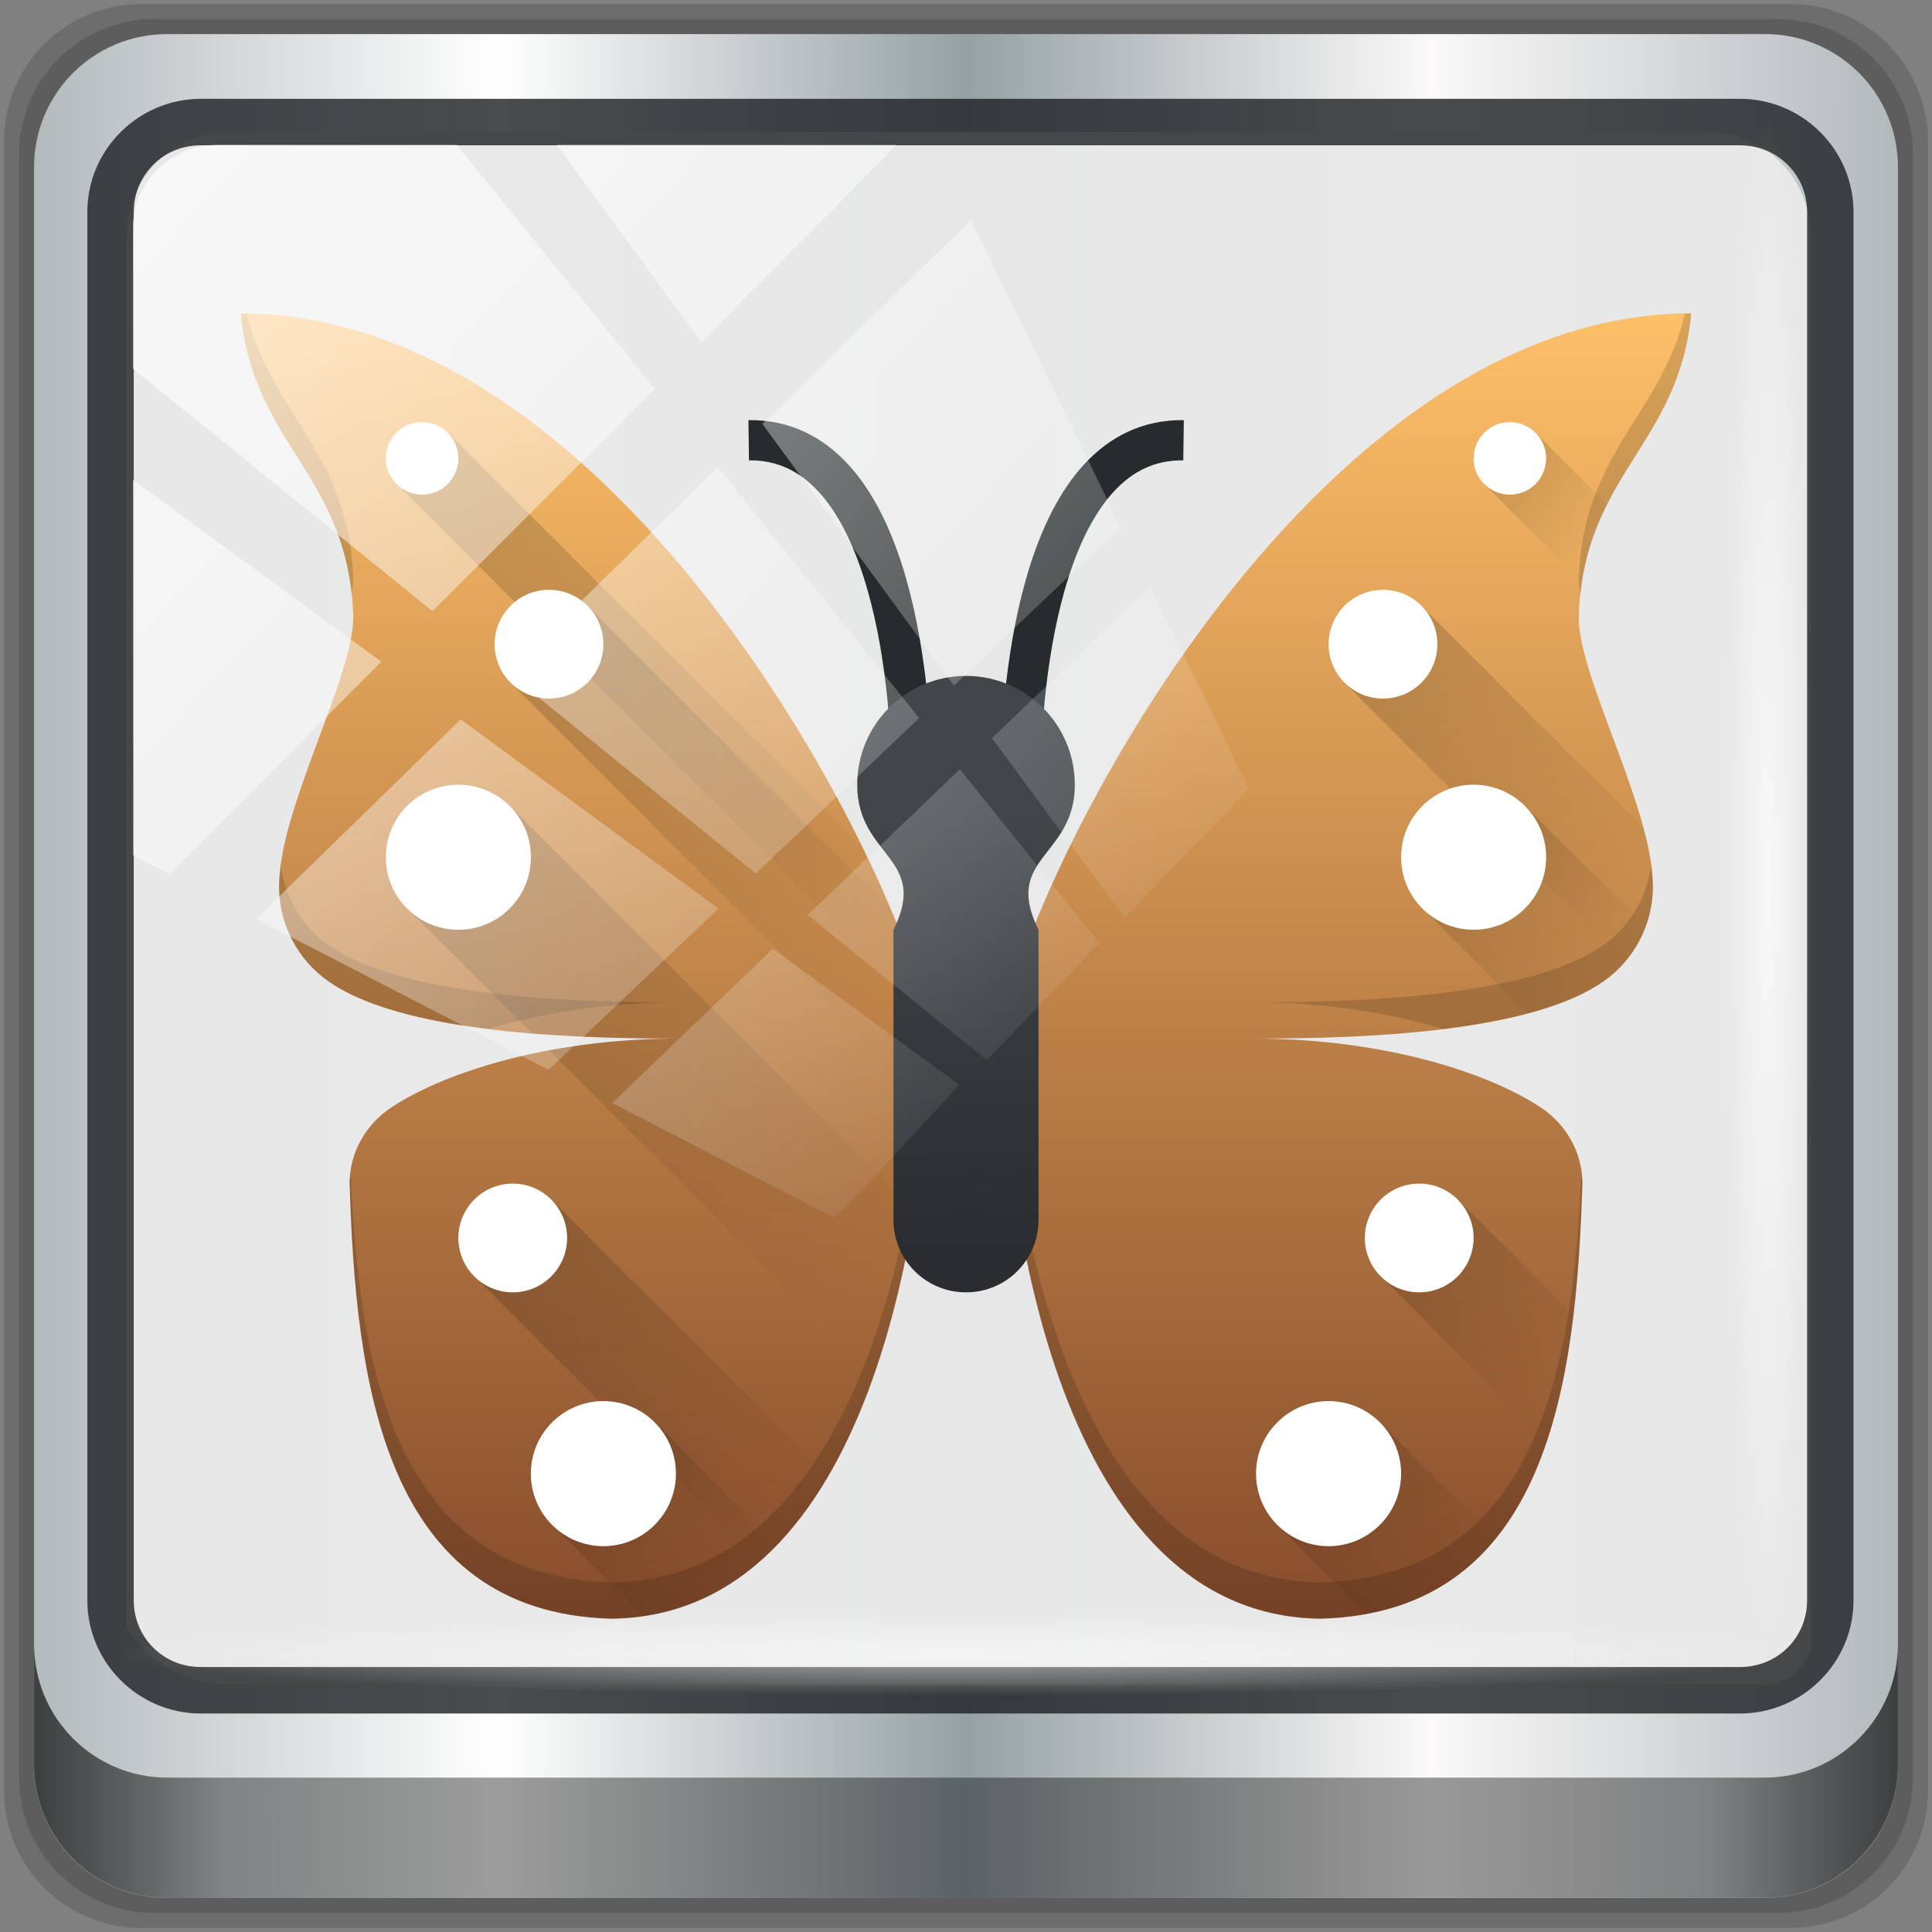 <?xml version="1.0" encoding="UTF-8" standalone="no"?>
<svg
   xmlns:dc="http://purl.org/dc/elements/1.1/"
   xmlns:cc="http://creativecommons.org/ns#"
   xmlns:rdf="http://www.w3.org/1999/02/22-rdf-syntax-ns#"
   xmlns:svg="http://www.w3.org/2000/svg"
   xmlns="http://www.w3.org/2000/svg"
   xmlns:xlink="http://www.w3.org/1999/xlink"
   xmlns:sodipodi="http://sodipodi.sourceforge.net/DTD/sodipodi-0.dtd"
   xmlns:inkscape="http://www.inkscape.org/namespaces/inkscape"
   version="1.1"
   x="0"
   y="0"
   viewBox="0 0 48 48"
   xml:space="preserve"
   width="48"
   height="48"
   id="svg83"
   sodipodi:docname="freemind.svg"
   inkscape:version="0.92.2 5c3e80d, 2017-08-06"><rect x="0" y="0" width="48" height="48" fill="#808080" stroke="none"/><sodipodi:namedview
     pagecolor="#ffffff"
     bordercolor="#666666"
     borderopacity="1"
     objecttolerance="10"
     gridtolerance="10"
     guidetolerance="10"
     inkscape:pageopacity="0"
     inkscape:pageshadow="2"
     inkscape:window-width="1280"
     inkscape:window-height="941"
     id="namedview85"
     showgrid="false"
     inkscape:zoom="9.8333333"
     inkscape:cx="24"
     inkscape:cy="24"
     inkscape:window-x="0"
     inkscape:window-y="21"
     inkscape:window-maximized="1"
     inkscape:current-layer="svg83" /><defs
     id="defs29"><linearGradient
       id="linearGradient4513"><stop
         style="stop-color:#000000;stop-opacity:1;"
         offset="0"
         id="stop2" /><stop
         style="stop-color:#000000;stop-opacity:0;"
         offset="1"
         id="stop4" /></linearGradient><linearGradient
       id="linearGradient4325"><stop
         offset="0"
         style="stop-color:#2a2c2f;stop-opacity:1"
         id="stop7" /><stop
         offset="1"
         style="stop-color:#424649;stop-opacity:1"
         id="stop9" /></linearGradient><linearGradient
       id="linearGradient4308"><stop
         style="stop-color:#884d2c;stop-opacity:1"
         offset="0"
         id="stop12" /><stop
         style="stop-color:#ffc169;stop-opacity:1"
         offset="1"
         id="stop14" /></linearGradient><linearGradient
       xlink:href="#linearGradient4308"
       id="linearGradient4314"
       x1="24.065"
       y1="41.806"
       x2="24.065"
       y2="5.466"
       gradientUnits="userSpaceOnUse"
       gradientTransform="matrix(0.901,0,0,0.901,12.904,-21.394)" /><linearGradient
       xlink:href="#linearGradient4325"
       id="linearGradient4323"
       x1="24.015"
       y1="31.94"
       x2="23.63"
       y2="19.969"
       gradientUnits="userSpaceOnUse"
       gradientTransform="matrix(0.901,0,0,0.901,12.904,-21.394)" /><linearGradient
       xlink:href="#linearGradient4513"
       id="linearGradient4519"
       x1="8.371"
       y1="9.37"
       x2="21.722"
       y2="22.721"
       gradientUnits="userSpaceOnUse"
       gradientTransform="matrix(0.901,0,0,0.901,12.904,-21.394)" /><linearGradient
       xlink:href="#linearGradient4513"
       id="linearGradient4521"
       x1="11.377"
       y1="13.89"
       x2="21.886"
       y2="24.399"
       gradientUnits="userSpaceOnUse"
       gradientTransform="matrix(0.901,0,0,0.901,12.904,-21.394)" /><linearGradient
       xlink:href="#linearGradient4513"
       id="linearGradient4523"
       x1="8.664"
       y1="19.421"
       x2="21.623"
       y2="32.38"
       gradientUnits="userSpaceOnUse"
       gradientTransform="matrix(0.901,0,0,0.901,12.904,-21.394)" /><linearGradient
       xlink:href="#linearGradient4513"
       id="linearGradient4525"
       x1="10.576"
       y1="30.595"
       x2="19.144"
       y2="39.163"
       gradientUnits="userSpaceOnUse"
       gradientTransform="matrix(0.901,0,0,0.901,12.904,-21.394)" /><linearGradient
       xlink:href="#linearGradient4513"
       id="linearGradient4527"
       x1="12.658"
       y1="36.549"
       x2="17.235"
       y2="41.126"
       gradientUnits="userSpaceOnUse"
       gradientTransform="matrix(0.901,0,0,0.901,12.904,-21.394)" /><linearGradient
       xlink:href="#linearGradient4513"
       id="linearGradient4535"
       x1="32.742"
       y1="36.406"
       x2="37.389"
       y2="41.053"
       gradientUnits="userSpaceOnUse"
       gradientTransform="matrix(0.901,0,0,0.901,12.904,-21.394)" /><linearGradient
       xlink:href="#linearGradient4513"
       id="linearGradient4537"
       x1="35.752"
       y1="30.354"
       x2="40.572"
       y2="35.174"
       gradientUnits="userSpaceOnUse"
       gradientTransform="matrix(0.901,0,0,0.901,12.904,-21.394)" /><linearGradient
       xlink:href="#linearGradient4513"
       id="linearGradient4539"
       x1="36.58"
       y1="19.541"
       x2="41.485"
       y2="24.446"
       gradientUnits="userSpaceOnUse"
       gradientTransform="matrix(0.901,0,0,0.901,12.904,-21.394)" /><linearGradient
       xlink:href="#linearGradient4513"
       id="linearGradient4541"
       x1="34.643"
       y1="14.02"
       x2="42.643"
       y2="22.021"
       gradientUnits="userSpaceOnUse"
       gradientTransform="matrix(0.901,0,0,0.901,12.904,-21.394)" /><linearGradient
       xlink:href="#linearGradient4513"
       id="linearGradient4543"
       x1="38.246"
       y1="9.42"
       x2="41.225"
       y2="12.399"
       gradientUnits="userSpaceOnUse"
       gradientTransform="matrix(0.901,0,0,0.901,12.904,-21.394)" /><linearGradient
       inkscape:collect="always"
       xlink:href="#linearGradient6139-0"
       id="linearGradient4071"
       gradientUnits="userSpaceOnUse"
       gradientTransform="matrix(0.551,0,0,0.551,-2.461,-1.909)"
       x1="6"
       y1="47"
       x2="90"
       y2="47" /><linearGradient
       id="linearGradient6139-0"><stop
         id="stop6141-2"
         offset="0"
         style="stop-color:#b2babc;stop-opacity:1" /><stop
         style="stop-color:#ffffff;stop-opacity:1;"
         offset="0.25"
         id="stop6151-0" /><stop
         style="stop-color:#96a1a4;stop-opacity:1"
         offset="0.5"
         id="stop6147-1" /><stop
         id="stop6149-4"
         offset="0.75"
         style="stop-color:#fbf9f9;stop-opacity:1;" /><stop
         id="stop6143-4"
         offset="1"
         style="stop-color:#b2b9bc;stop-opacity:1" /></linearGradient><linearGradient
       gradientTransform="matrix(0.498,0,0,0.498,0.1,0.1)"
       inkscape:collect="always"
       xlink:href="#linearGradient3832-0-6-1-1"
       id="linearGradient4129"
       x1="1.5"
       y1="88.172"
       x2="94.5"
       y2="88.172"
       gradientUnits="userSpaceOnUse" /><linearGradient
       id="linearGradient3832-0-6-1-1"><stop
         style="stop-color:#000000;stop-opacity:1;"
         offset="0"
         id="stop3834-6-3-7-1" /><stop
         id="stop3872-2-4"
         offset="0.1"
         style="stop-color:#000000;stop-opacity:0.588;" /><stop
         style="stop-color:#000000;stop-opacity:0.588;"
         offset="0.9"
         id="stop3844-6-2-7-6" /><stop
         style="stop-color:#000000;stop-opacity:1;"
         offset="1"
         id="stop3836-5-0-2-9" /></linearGradient><radialGradient
       inkscape:collect="always"
       xlink:href="#linearGradient3737"
       id="radialGradient7462"
       gradientUnits="userSpaceOnUse"
       gradientTransform="matrix(0.486,0,0,0.024,16.979,40.016)"
       cx="13.948"
       cy="44.893"
       fx="13.948"
       fy="44.893"
       r="43.199" /><linearGradient
       id="linearGradient3737"><stop
         offset="0"
         style="stop-color:#ffffff;stop-opacity:1"
         id="stop3739" /><stop
         offset="1"
         style="stop-color:#ffffff;stop-opacity:0"
         id="stop3741" /></linearGradient><radialGradient
       inkscape:collect="always"
       xlink:href="#linearGradient3737"
       id="radialGradient7464"
       gradientUnits="userSpaceOnUse"
       gradientTransform="matrix(0.442,0,0,0.024,15.807,-44.996)"
       cx="13.948"
       cy="44.893"
       fx="13.948"
       fy="44.893"
       r="43.199" /><linearGradient
       inkscape:collect="always"
       xlink:href="#linearGradient3737"
       id="linearGradient4767"
       gradientUnits="userSpaceOnUse"
       x1="2.771"
       y1="-28.642"
       x2="50.528"
       y2="14.514" /><clipPath
       id="clipPath4156-4-1"
       clipPathUnits="userSpaceOnUse"><path
         inkscape:connector-curvature="0"
         id="path4158-0-8"
         d="m 27.046,-55.695 -14.214,13.321 h 0.061 l 15.653,21.771 10.231,-10.546 C 38.562,-32.302 27.468,-54.819 27.046,-55.695 Z M 9.647,-39.383 -5.241,-25.321 15.988,-7.806 26.372,-18.383 Z m 31.491,12.951 -9.741,9.714 8.945,12.458 7.781,-7.555 z m -49.84,4.379 -13.754,12.982 26.283,13.846 0.061,-0.062 -0.123,-0.062 L 13.599,-5.401 -8.702,-22.053 Z m 38.015,7.401 -9.803,9.775 11.579,9.559 7.628,-7.401 -8.669,-11.009 z m 20.187,5.674 -7.383,7.216 6.188,8.542 5.82,-6.137 z m -32.195,6.322 -9.557,9.498 13.662,7.185 7.934,-7.678 z m 23.312,2.374 -7.107,6.938 8.363,6.907 5.361,-5.674 -0.061,-0.092 -0.092,0.123 -6.464,-8.203 z m -8.73,8.542 -7.505,7.339 10.354,5.458 c 1.397,-1.321 5.675,-6.123 5.851,-6.322 z"
         style="opacity:0.6;fill:#ffffff;fill-opacity:1;stroke:none" /></clipPath><linearGradient
       id="ButtonShadow-16"
       gradientTransform="scale(1.006,0.994)"
       x1="45.448"
       y1="92.54"
       x2="45.448"
       y2="7.017"
       gradientUnits="userSpaceOnUse"><stop
         style="stop-color:#000000;stop-opacity:1;"
         offset="0"
         id="stop3750-6" /><stop
         style="stop-color:#000000;stop-opacity:0.588;"
         offset="1"
         id="stop3752-4" /></linearGradient><clipPath
       clipPathUnits="userSpaceOnUse"
       id="clipPath4355-7"><rect
         style="fill:#ffffff;fill-opacity:1;fill-rule:nonzero;stroke:none"
         id="rect4357-5"
         width="84"
         height="80"
         x="6"
         y="6"
         rx="6"
         ry="6" /></clipPath><clipPath
       clipPathUnits="userSpaceOnUse"
       id="clipPath4355-9"><rect
         style="fill:#ffffff;fill-opacity:1;fill-rule:nonzero;stroke:none"
         id="rect4357-1"
         width="84"
         height="80"
         x="6"
         y="6"
         rx="6"
         ry="6" /></clipPath><clipPath
       clipPathUnits="userSpaceOnUse"
       id="clipPath4355-1"><rect
         style="fill:#ffffff;fill-opacity:1;fill-rule:nonzero;stroke:none"
         id="rect4357-9"
         width="84"
         height="80"
         x="6"
         y="6"
         rx="6"
         ry="6" /></clipPath><clipPath
       clipPathUnits="userSpaceOnUse"
       id="clipPath3943-52-0"><path
         id="path3945-4-1"
         d="m 69.781,20.844 -5,3.438 c 5.587,5.537 9,13.328 9,21.812 0,8.434 -3.377,16.096 -8.906,21.625 l 5,3.438 C 76.078,64.576 80,55.844 80,46.094 c 2e-6,-9.797 -3.963,-18.66 -10.219,-25.25 z M 40,24.062 28.906,36.219 H 21.5 c -0.823,0 -1.5,0.677 -1.5,1.5 v 1 14.844 1 c 0,0.823 0.684,1.61 1.5,1.5 h 7.406 L 40,68 V 66 26.062 Z m 20.594,3.281 -5,3.438 L 55.5,30.875 c 3.938,3.89 6.406,9.25 6.406,15.219 0,5.921 -2.43,11.148 -6.312,15.031 l 0.094,0.094 5.094,3.438 c 4.475,-4.908 7.25,-11.402 7.25,-18.562 0,-7.231 -2.879,-13.831 -7.438,-18.75 z m -9.25,6.5 -5.219,3.625 c 2.222,2.218 3.719,5.24 3.719,8.625 0,3.337 -1.459,6.228 -3.625,8.438 l 5.219,3.625 c 2.822,-3.237 4.531,-7.434 4.531,-12.062 0,-4.673 -1.754,-9.001 -4.625,-12.25 z"
         style="color:#000000;display:inline;overflow:visible;visibility:visible;opacity:0.8;fill:#ff00ff;fill-opacity:1;fill-rule:nonzero;stroke:none;stroke-width:1;marker:none;enable-background:accumulate"
         inkscape:connector-curvature="0" /></clipPath></defs><path
     style="display:inline;opacity:0.15;fill:#000000;fill-opacity:1;fill-rule:nonzero;stroke:none;stroke-width:0.498"
     d="M 44.486,0.1 H 3.514 c -1.892,0 -3.414,1.523 -3.414,3.414 v 40.971 C 0.1,46.377 1.623,47.9 3.514,47.9 H 44.486 C 46.377,47.9 47.9,46.377 47.9,44.486 V 3.514 c 0,-1.892 -1.523,-3.414 -3.414,-3.414 z"
     id="path3288"
     inkscape:connector-curvature="0" /><path
     inkscape:connector-curvature="0"
     id="path4085"
     d="M 44.166,0.473 H 3.834 c -1.862,0 -3.361,1.499 -3.361,3.361 V 44.166 c 0,1.862 1.499,3.361 3.361,3.361 H 44.166 c 1.862,0 3.361,-1.499 3.361,-3.361 V 3.834 c 0,-1.862 -1.499,-3.361 -3.361,-3.361 z"
     style="display:inline;opacity:0.15;fill:#000000;fill-opacity:1;fill-rule:nonzero;stroke:none;stroke-width:0.498" /><path
     style="display:inline;fill:url(#linearGradient4071);fill-opacity:1;fill-rule:nonzero;stroke:none;stroke-width:0.498"
     d="M 43.846,0.847 H 4.154 c -1.832,0 -3.308,1.475 -3.308,3.308 V 43.846 c 0,1.832 1.475,3.308 3.308,3.308 H 43.846 c 1.832,0 3.308,-1.475 3.308,-3.308 V 4.154 c 0,-1.832 -1.475,-3.308 -3.308,-3.308 z"
     id="rect4251-1"
     inkscape:connector-curvature="0" /><path
     style="display:inline;opacity:0.98;fill:#e8e8e8;fill-opacity:1;fill-rule:nonzero;stroke:none;stroke-width:0.516"
     d="m 5.697,3.28 c -1.422,0 -2.551,1.153 -2.551,2.606 v 10.797 3.648 20.111 c 0.546,0.849 1.478,1.417 2.551,1.417 H 7.738 40.396 43.219 c 1.073,0 1.224,0.018 1.77,-0.831 V 20.33 16.682 5.886 c 0,-1.452 -1.129,-2.606 -2.551,-2.606 z"
     id="path3400-6"
     inkscape:connector-curvature="0"
     sodipodi:nodetypes="sscccsccscccsss" /><path
     inkscape:connector-curvature="0"
     id="path4989"
     d="m 4.992,2.455 c -1.552,0 -2.822,1.264 -2.822,2.811 V 39.761 c 0,1.547 1.27,2.811 2.822,2.811 H 43.228 c 1.552,0 2.822,-1.264 2.822,-2.811 V 5.266 c 0,-1.547 -1.27,-2.811 -2.822,-2.811 z m 0,1.155 H 43.228 c 0.94,0 1.669,0.737 1.669,1.656 V 39.761 c 0,0.919 -0.729,1.656 -1.669,1.656 H 4.992 c -0.94,0 -1.669,-0.737 -1.669,-1.656 V 5.266 c 0,-0.919 0.729,-1.656 1.669,-1.656 z"
     style="color:#000000;font-style:normal;font-variant:normal;font-weight:normal;font-stretch:normal;font-size:medium;line-height:normal;font-family:Sans;-inkscape-font-specification:Sans;text-indent:0;text-align:start;text-decoration:none;text-decoration-line:none;letter-spacing:normal;word-spacing:normal;text-transform:none;writing-mode:lr-tb;direction:ltr;baseline-shift:baseline;text-anchor:start;display:inline;overflow:visible;visibility:visible;fill:#1f2224;fill-opacity:0.809;stroke:none;stroke-width:1.183;marker:none;enable-background:accumulate" /><path
     inkscape:connector-curvature="0"
     style="display:inline;opacity:0.658;fill:url(#linearGradient4129);fill-opacity:1;fill-rule:nonzero;stroke:none;stroke-width:0.498"
     d="m 0.847,40.851 v 2.987 c 0,1.832 1.482,3.314 3.314,3.314 H 43.839 c 1.832,0 3.314,-1.482 3.314,-3.314 v -2.987 c 0,1.832 -1.482,3.314 -3.314,3.314 H 4.161 c -1.832,0 -3.314,-1.482 -3.314,-3.314 z"
     id="path4118" /><rect
     style="opacity:0.55;fill:url(#radialGradient7462);fill-opacity:1;stroke:none;stroke-width:0.498"
     id="rect4131"
     width="41.949"
     height="2.116"
     x="2.776"
     y="40.058"
     rx="2.116"
     ry="2.116" /><rect
     ry="2.116"
     rx="2.116"
     y="-44.955"
     x="2.868"
     height="2.116"
     width="38.215"
     id="rect4141"
     style="opacity:0.669;fill:url(#radialGradient7464);fill-opacity:1;stroke:none;stroke-width:0.498"
     transform="rotate(90)" /><g
     transform="translate(-10.525,23.774)"
     id="g1046"><path
       inkscape:connector-curvature="0"
       id="path31"
       d="m 16.508,-15.989 c 0.295,3.251 2.664,4.003 2.792,7.476 0.068,1.467 -1.862,4.838 -1.842,6.788 0.01,0.924 0.46,1.792 1.221,2.328 C 20.121,1.617 23.146,2.028 27.181,2.028 h 0.241 c -3.407,0 -5.963,0.904 -7.18,1.715 -0.643,0.428 -1.023,1.123 -1.031,1.862 0.149,4.947 0.836,10.683 6.505,10.837 C 32.239,16.368 33.573,6.223 33.624,2.028 33.543,-0.797 26.417,-15.989 16.508,-15.989 Z m 36.034,0 c -9.909,0 -17.035,15.192 -17.116,18.017 0.051,4.195 1.385,14.34 7.909,14.414 5.668,-0.154 6.356,-5.89 6.505,-10.837 C 49.831,4.866 49.451,4.172 48.808,3.743 47.591,2.932 45.035,2.028 41.628,2.028 h 0.241 c 4.035,0 7.06,-0.411 8.502,-1.425 0.761,-0.536 1.211,-1.403 1.221,-2.328 0.02,-1.95 -1.911,-5.321 -1.842,-6.788 0.129,-3.473 2.497,-4.225 2.792,-7.476 z"
       style="fill:url(#linearGradient4314);fill-opacity:1;stroke-width:1" /><path
       inkscape:connector-curvature="0"
       id="path33"
       d="m 35.876,-4.278 c 0,-2.703 0.575,-8.607 4.054,-8.558"
       style="fill:none;stroke:#272b2d;stroke-width:1px;stroke-linecap:butt;stroke-linejoin:miter;stroke-opacity:1" /><path
       inkscape:connector-curvature="0"
       id="path35"
       style="fill:none;stroke:#272b2d;stroke-width:1px;stroke-linecap:butt;stroke-linejoin:miter;stroke-opacity:1"
       d="m 33.18,-4.278 c 0,-2.703 -0.575,-8.607 -4.054,-8.558" /><path
       inkscape:connector-curvature="0"
       id="path39"
       d="m 44.811,11.568 -2.548,2.548 2.203,2.203 c 1.415,-0.261 2.452,-0.937 3.216,-1.879 z"
       style="opacity:0.2;fill:url(#linearGradient4535);fill-opacity:1;stroke:none;stroke-width:2;stroke-linecap:round;stroke-linejoin:round;stroke-miterlimit:4;stroke-dasharray:none;stroke-opacity:1" /><path
       inkscape:connector-curvature="0"
       id="path41"
       d="m 48.405,-3.762 -2.548,2.546 2.616,2.616 c 0.78,-0.209 1.429,-0.468 1.897,-0.797 0.487,-0.343 0.829,-0.829 1.028,-1.372 z"
       style="opacity:0.2;fill:url(#linearGradient4539);fill-opacity:1;stroke:none;stroke-width:2;stroke-linecap:round;stroke-linejoin:round;stroke-miterlimit:4;stroke-dasharray:none;stroke-opacity:1" /><path
       inkscape:connector-curvature="0"
       id="path43"
       d="m 21.645,-13.031 -1.274,1.272 13.163,13.163 C 33.334,0.464 32.779,-1.023 31.94,-2.737 Z"
       style="opacity:0.2;fill:url(#linearGradient4519);fill-opacity:1;stroke:none;stroke-width:2;stroke-linecap:round;stroke-linejoin:round;stroke-miterlimit:4;stroke-dasharray:none;stroke-opacity:1" /><path
       inkscape:connector-curvature="0"
       id="path45"
       d="m 26.781,11.547 -2.548,2.548 2.279,2.279 c 1.335,-0.197 2.425,-0.847 3.318,-1.777 z"
       style="opacity:0.2;fill:url(#linearGradient4527);fill-opacity:1;stroke:none;stroke-width:2;stroke-linecap:round;stroke-linejoin:round;stroke-miterlimit:4;stroke-dasharray:none;stroke-opacity:1" /><path
       inkscape:connector-curvature="0"
       id="path47"
       d="m 23.183,-3.757 -2.548,2.548 3.107,3.107 c 1.042,0.085 2.184,0.13 3.438,0.13 h 0.241 c -1.199,0 -2.285,0.117 -3.251,0.297 l 8.06,8.06 c 0.468,-1.338 0.793,-2.749 1.008,-4.087 z"
       style="opacity:0.2;fill:url(#linearGradient4523);fill-opacity:1;stroke:none;stroke-width:2;stroke-linecap:round;stroke-linejoin:round;stroke-miterlimit:4;stroke-dasharray:none;stroke-opacity:1" /><path
       inkscape:connector-curvature="0"
       id="path49"
       d="m 24.193,5.999 -1.909,1.909 7.112,7.112 c 0.661,-0.577 1.224,-1.3 1.701,-2.117 z"
       style="opacity:0.2;fill:url(#linearGradient4525);fill-opacity:1;stroke:none;stroke-width:2;stroke-linecap:round;stroke-linejoin:round;stroke-miterlimit:4;stroke-dasharray:none;stroke-opacity:1" /><path
       inkscape:connector-curvature="0"
       id="path51"
       d="m 25.062,-8.78 -1.909,1.909 10.4,10.4 c 0.037,-0.541 0.065,-1.069 0.07,-1.501 -0.017,-0.6 -0.369,-1.776 -0.982,-3.229 z"
       style="opacity:0.2;fill:url(#linearGradient4521);fill-opacity:1;stroke:none;stroke-width:2;stroke-linecap:round;stroke-linejoin:round;stroke-miterlimit:4;stroke-dasharray:none;stroke-opacity:1" /><path
       inkscape:connector-curvature="0"
       id="path53"
       d="m 45.815,-8.744 -1.909,1.909 6.976,6.976 c 0.447,-0.513 0.702,-1.174 0.709,-1.867 0.004,-0.435 -0.097,-0.946 -0.243,-1.485 z"
       style="opacity:0.2;fill:url(#linearGradient4541);fill-opacity:1;stroke:none;stroke-width:2;stroke-linecap:round;stroke-linejoin:round;stroke-miterlimit:4;stroke-dasharray:none;stroke-opacity:1" /><path
       inkscape:connector-curvature="0"
       id="path55"
       d="m 48.632,-13.065 -1.274,1.274 2.472,2.472 c 0.116,-0.753 0.35,-1.363 0.63,-1.916 z"
       style="opacity:0.2;fill:url(#linearGradient4543);fill-opacity:1;stroke:none;stroke-width:2;stroke-linecap:round;stroke-linejoin:round;stroke-miterlimit:4;stroke-dasharray:none;stroke-opacity:1" /><circle
       id="circle57"
       cy="-12.386"
       cx="21.012"
       style="opacity:1;fill:#ffffff;fill-opacity:1;stroke:none;stroke-width:2;stroke-linecap:round;stroke-linejoin:round;stroke-miterlimit:4;stroke-dasharray:none;stroke-opacity:1"
       r="0.901" /><circle
       id="circle59"
       r="1.351"
       style="opacity:1;fill:#ffffff;fill-opacity:1;stroke:none;stroke-width:2;stroke-linecap:round;stroke-linejoin:round;stroke-miterlimit:4;stroke-dasharray:none;stroke-opacity:1"
       cx="24.165"
       cy="-7.769" /><circle
       id="circle61"
       r="1.802"
       cy="-2.476"
       cx="21.913"
       style="opacity:1;fill:#ffffff;fill-opacity:1;stroke:none;stroke-width:2;stroke-linecap:round;stroke-linejoin:round;stroke-miterlimit:4;stroke-dasharray:none;stroke-opacity:1" /><circle
       id="circle63"
       cy="6.983"
       cx="23.264"
       style="opacity:1;fill:#ffffff;fill-opacity:1;stroke:none;stroke-width:2;stroke-linecap:round;stroke-linejoin:round;stroke-miterlimit:4;stroke-dasharray:none;stroke-opacity:1"
       r="1.351" /><circle
       id="circle65"
       style="opacity:1;fill:#ffffff;fill-opacity:1;stroke:none;stroke-width:2;stroke-linecap:round;stroke-linejoin:round;stroke-miterlimit:4;stroke-dasharray:none;stroke-opacity:1"
       cx="25.516"
       cy="12.838"
       r="1.802" /><circle
       id="circle67"
       transform="scale(-1,1)"
       style="opacity:1;fill:#ffffff;fill-opacity:1;stroke:none;stroke-width:2;stroke-linecap:round;stroke-linejoin:round;stroke-miterlimit:4;stroke-dasharray:none;stroke-opacity:1"
       cx="-47.137"
       cy="-2.476"
       r="1.802" /><circle
       id="circle69"
       transform="scale(-1,1)"
       cy="-7.769"
       cx="-44.885"
       style="opacity:1;fill:#ffffff;fill-opacity:1;stroke:none;stroke-width:2;stroke-linecap:round;stroke-linejoin:round;stroke-miterlimit:4;stroke-dasharray:none;stroke-opacity:1"
       r="1.351" /><circle
       id="circle71"
       transform="scale(-1,1)"
       r="0.901"
       style="opacity:1;fill:#ffffff;fill-opacity:1;stroke:none;stroke-width:2;stroke-linecap:round;stroke-linejoin:round;stroke-miterlimit:4;stroke-dasharray:none;stroke-opacity:1"
       cx="-48.037"
       cy="-12.386" /><path
       inkscape:connector-curvature="0"
       id="path73"
       d="m 46.746,6.029 -1.909,1.909 4.114,4.114 c 0.329,-0.977 0.524,-2.056 0.656,-3.162 z"
       style="opacity:0.2;fill:url(#linearGradient4537);fill-opacity:1;stroke:none;stroke-width:2;stroke-linecap:round;stroke-linejoin:round;stroke-miterlimit:4;stroke-dasharray:none;stroke-opacity:1" /><circle
       id="circle75"
       transform="scale(-1,1)"
       r="1.351"
       style="opacity:1;fill:#ffffff;fill-opacity:1;stroke:none;stroke-width:2;stroke-linecap:round;stroke-linejoin:round;stroke-miterlimit:4;stroke-dasharray:none;stroke-opacity:1"
       cx="-45.785"
       cy="6.983" /><circle
       id="circle77"
       transform="scale(-1,1)"
       r="1.802"
       cy="12.838"
       cx="-43.533"
       style="opacity:1;fill:#ffffff;fill-opacity:1;stroke:none;stroke-width:2;stroke-linecap:round;stroke-linejoin:round;stroke-miterlimit:4;stroke-dasharray:none;stroke-opacity:1" /><path
       inkscape:connector-curvature="0"
       id="path79"
       d="m 16.508,-15.989 c 0.281,3.091 2.431,3.928 2.754,6.987 0.019,-0.143 0.044,-0.293 0.039,-0.412 -0.116,-3.122 -2.037,-4.051 -2.639,-6.568 -0.051,-8.17e-4 -0.102,-0.007 -0.153,-0.007 z m 36.034,0 c -0.052,0 -0.102,0.006 -0.153,0.007 -0.602,2.517 -2.523,3.446 -2.639,6.568 -0.006,0.119 0.02,0.269 0.039,0.412 0.322,-3.059 2.473,-3.896 2.754,-6.987 z M 17.507,-2.244 c -0.022,0.177 -0.051,0.359 -0.049,0.519 0.01,0.924 0.46,1.792 1.221,2.328 0.832,0.586 2.205,0.966 3.982,1.186 1.279,-0.382 2.884,-0.662 4.761,-0.662 h -0.241 c -4.035,0 -7.06,-0.411 -8.502,-1.425 -0.654,-0.46 -1.059,-1.17 -1.172,-1.946 z m 34.035,0 c -0.113,0.776 -0.518,1.486 -1.172,1.946 -1.442,1.014 -4.467,1.425 -8.502,1.425 h -0.241 c 1.877,0 3.482,0.279 4.761,0.662 1.777,-0.22 3.15,-0.6 3.982,-1.186 0.761,-0.536 1.211,-1.403 1.221,-2.328 0.002,-0.16 -0.027,-0.342 -0.049,-0.519 z M 33.592,1.806 C 33.422,6.301 31.934,15.471 25.715,15.541 20.298,15.394 19.439,10.153 19.242,5.371 c -0.009,0.078 -0.031,0.154 -0.032,0.234 0.149,4.947 0.836,10.683 6.505,10.837 6.523,-0.073 7.858,-10.219 7.909,-14.414 -0.002,-0.059 -0.024,-0.153 -0.032,-0.222 z m 1.865,0 c -0.008,0.069 -0.03,0.163 -0.032,0.222 0.051,4.195 1.385,14.34 7.909,14.414 5.668,-0.154 6.356,-5.89 6.505,-10.837 C 49.838,5.525 49.817,5.449 49.808,5.371 49.611,10.153 48.751,15.394 43.334,15.541 37.115,15.471 35.628,6.301 35.457,1.806 Z"
       style="opacity:0.15;fill:#000000;fill-opacity:1;stroke-width:1" /><path
       inkscape:connector-curvature="0"
       id="path81"
       d="m 34.525,-6.981 c -1.493,0 -2.703,1.21 -2.703,2.703 0,1.802 1.802,1.802 0.901,3.603 V 2.028 6.532 c 0,0.998 0.804,1.802 1.802,1.802 0.998,0 1.802,-0.804 1.802,-1.802 V 2.028 -0.675 c -0.901,-1.802 0.901,-1.802 0.901,-3.603 0,-1.493 -1.21,-2.703 -2.703,-2.703 z"
       style="fill:url(#linearGradient4323);fill-opacity:1;stroke-width:1" /></g><rect
     transform="matrix(0.532,0,0,0.522,2.239,19.259)"
     style="opacity:0.7;fill:url(#linearGradient4767);fill-opacity:1;stroke:none"
     id="rect4146"
     width="75.966"
     height="69.024"
     x="2"
     y="-30"
     rx="3.957"
     ry="3.957"
     clip-path="url(#clipPath4156-4-1)" /><ellipse
     cy="38"
     cx="14"
     style="opacity:1;fill:#ffffff;fill-opacity:1;stroke:none;stroke-width:2;stroke-linecap:round;stroke-linejoin:round;stroke-miterlimit:4;stroke-dasharray:none;stroke-opacity:1"
     r="2"
     id="ellipse37" /></svg>